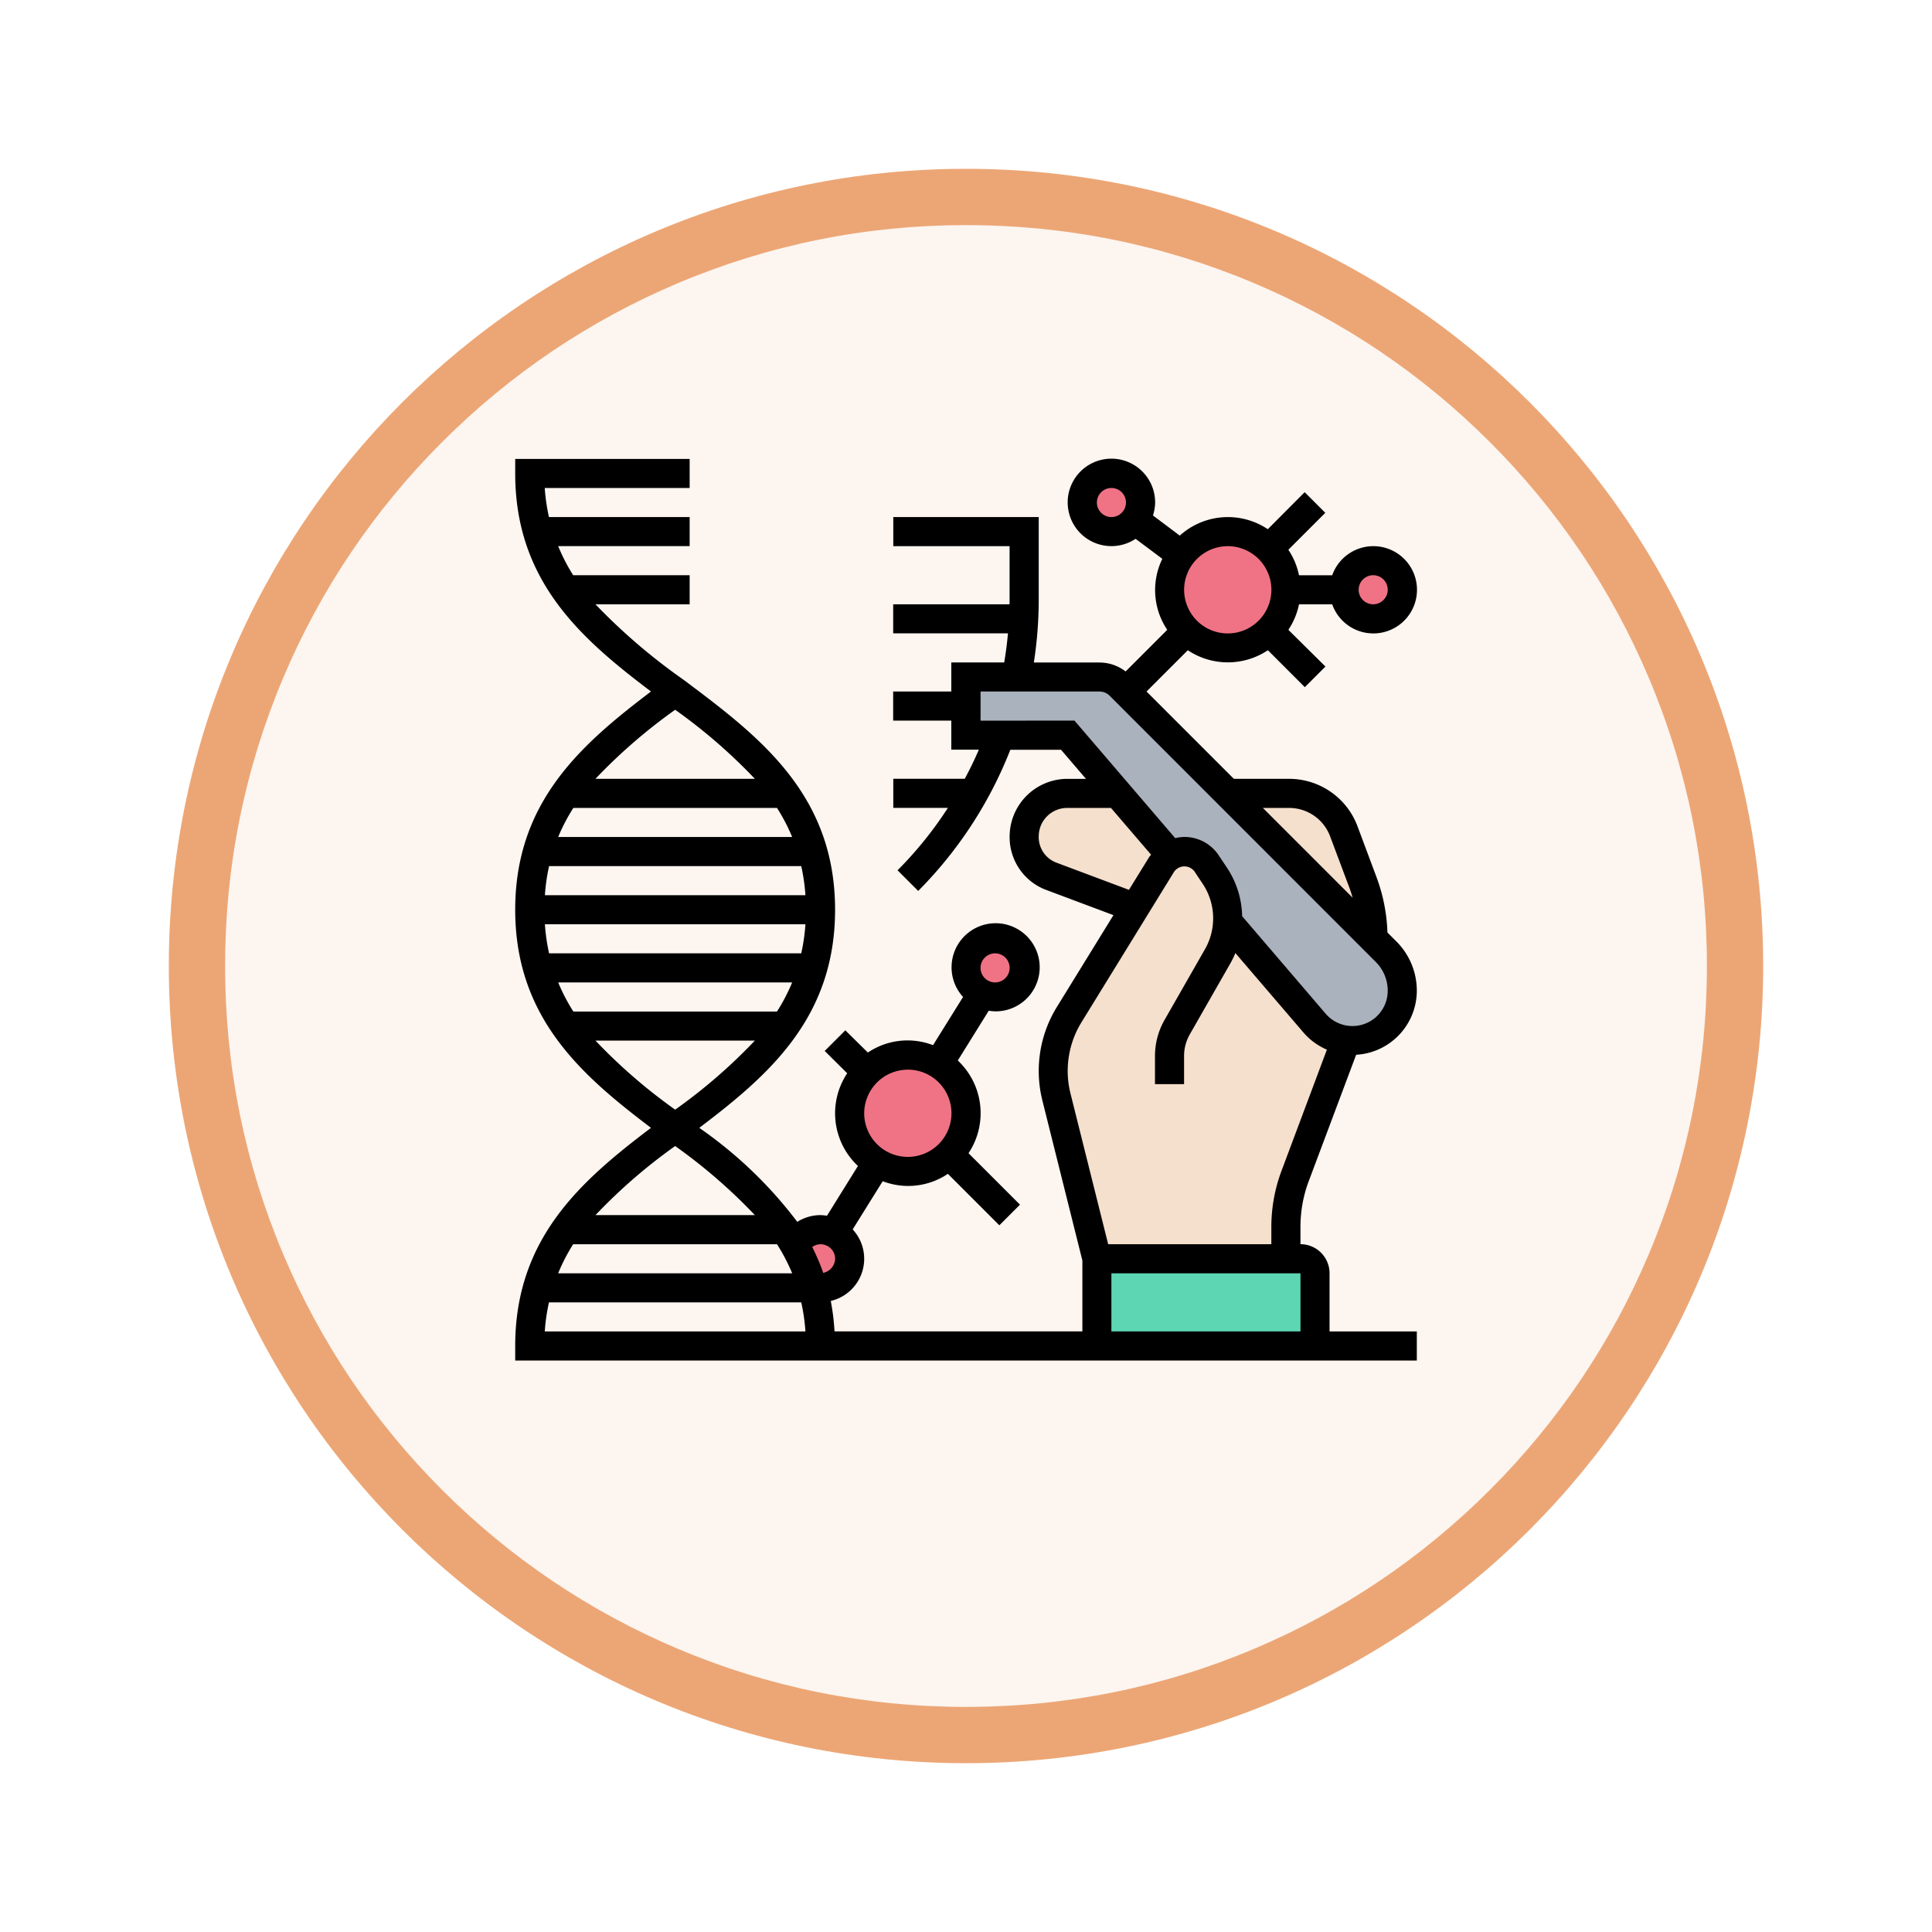 <svg xmlns="http://www.w3.org/2000/svg" xmlns:xlink="http://www.w3.org/1999/xlink" width="103" height="103" viewBox="0 0 103 103">
  <defs>
    <filter id="Trazado_978624" x="0" y="0" width="103" height="103" filterUnits="userSpaceOnUse">
      <feOffset dy="3" input="SourceAlpha"/>
      <feGaussianBlur stdDeviation="3" result="blur"/>
      <feFlood flood-opacity="0.161"/>
      <feComposite operator="in" in2="blur"/>
      <feComposite in="SourceGraphic"/>
    </filter>
  </defs>
  <g id="Grupo_1230210" data-name="Grupo 1230210" transform="translate(-203 -8042.017)">
    <g id="Grupo_1229456" data-name="Grupo 1229456" transform="translate(212 8048.017)">
      <g id="Grupo_1226902" data-name="Grupo 1226902" transform="translate(0)">
        <g id="Grupo_1226078" data-name="Grupo 1226078">
          <g id="Grupo_1224953" data-name="Grupo 1224953">
            <g id="Grupo_1222589" data-name="Grupo 1222589">
              <g id="Grupo_1203109" data-name="Grupo 1203109">
                <g id="Grupo_1176881" data-name="Grupo 1176881">
                  <g id="Grupo_1175148" data-name="Grupo 1175148">
                    <g id="Grupo_1173798" data-name="Grupo 1173798">
                      <g id="Grupo_1171925" data-name="Grupo 1171925">
                        <g id="Grupo_1164524" data-name="Grupo 1164524">
                          <g id="Grupo_1144123" data-name="Grupo 1144123">
                            <g transform="matrix(1, 0, 0, 1, -9, -6)" filter="url(#Trazado_978624)">
                              <g id="Trazado_978624-2" data-name="Trazado 978624" transform="translate(9 6)" fill="#fcf5f0">
                                <path d="M 42.5 83.5 C 36.964 83.5 31.595 82.416 26.541 80.279 C 21.659 78.214 17.274 75.257 13.509 71.491 C 9.743 67.726 6.786 63.341 4.721 58.459 C 2.584 53.405 1.5 48.036 1.5 42.5 C 1.5 36.964 2.584 31.595 4.721 26.541 C 6.786 21.659 9.743 17.274 13.509 13.509 C 17.274 9.743 21.659 6.786 26.541 4.721 C 31.595 2.584 36.964 1.5 42.5 1.5 C 48.036 1.5 53.405 2.584 58.459 4.721 C 63.341 6.786 67.726 9.743 71.491 13.509 C 75.257 17.274 78.214 21.659 80.279 26.541 C 82.416 31.595 83.5 36.964 83.5 42.5 C 83.5 48.036 82.416 53.405 80.279 58.459 C 78.214 63.341 75.257 67.726 71.491 71.491 C 67.726 75.257 63.341 78.214 58.459 80.279 C 53.405 82.416 48.036 83.5 42.5 83.5 Z" stroke="none"/>
                                <path d="M 42.5 3 C 37.166 3 31.994 4.044 27.126 6.103 C 22.422 8.092 18.198 10.941 14.569 14.569 C 10.941 18.198 8.092 22.422 6.103 27.126 C 4.044 31.994 3 37.166 3 42.5 C 3 47.834 4.044 53.006 6.103 57.874 C 8.092 62.578 10.941 66.802 14.569 70.431 C 18.198 74.059 22.422 76.908 27.126 78.897 C 31.994 80.956 37.166 82 42.5 82 C 47.834 82 53.006 80.956 57.874 78.897 C 62.578 76.908 66.802 74.059 70.431 70.431 C 74.059 66.802 76.908 62.578 78.897 57.874 C 80.956 53.006 82 47.834 82 42.5 C 82 37.166 80.956 31.994 78.897 27.126 C 76.908 22.422 74.059 18.198 70.431 14.569 C 66.802 10.941 62.578 8.092 57.874 6.103 C 53.006 4.044 47.834 3 42.5 3 M 42.5 7.62939453125e-06 C 65.972 7.62939453125e-06 85 19.028 85 42.5 C 85 65.972 65.972 85 42.5 85 C 19.028 85 0 65.972 0 42.5 C 0 19.028 19.028 7.62939453125e-06 42.5 7.62939453125e-06 Z" stroke="none" fill="#eca675"/>
                              </g>
                            </g>
                          </g>
                        </g>
                      </g>
                    </g>
                  </g>
                </g>
              </g>
            </g>
          </g>
        </g>
      </g>
    </g>
    <g id="genetico" transform="translate(230.467 8066.483)">
      <g id="Grupo_1230209" data-name="Grupo 1230209" transform="translate(14.901 0.775)">
        <g id="Grupo_1230198" data-name="Grupo 1230198" transform="translate(9.133 10.854)">
          <path id="Trazado_1193333" data-name="Trazado 1193333" d="M54.258,31.73a2.647,2.647,0,0,1-2.651,2.651,2.438,2.438,0,0,1-.341-.023,2.671,2.671,0,0,1-1.682-.907l-4.636-5.4a1.314,1.314,0,0,0,.008-.178,4.1,4.1,0,0,0-.69-2.272l-.442-.667a1.432,1.432,0,0,0-1.178-.628,1.393,1.393,0,0,0-.729.2l-2.83-3.3-2.659-3.1H31V15h7.109a1.555,1.555,0,0,1,1.1.457l.318.318L44.955,21.2l7.753,7.753.69.69a2.951,2.951,0,0,1,.861,2.085Z" transform="translate(-31 -15)" fill="#aab2bd"/>
        </g>
        <g id="Grupo_1230199" data-name="Grupo 1230199" transform="translate(29.29 4.652)">
          <ellipse id="Elipse_14832" data-name="Elipse 14832" cx="1.5" cy="2" rx="1.5" ry="2" transform="translate(-0.124 -0.427)" fill="#ef7385"/>
        </g>
        <g id="Grupo_1230200" data-name="Grupo 1230200" transform="translate(15.335)">
          <path id="Trazado_1193334" data-name="Trazado 1193334" d="M40.551,1a1.551,1.551,0,0,1,1.24,2.481,1.572,1.572,0,0,1-1.24.62,1.551,1.551,0,0,1,0-3.1Z" transform="translate(-39 -1)" fill="#ef7385"/>
        </g>
        <g id="Grupo_1230201" data-name="Grupo 1230201" transform="translate(19.987 3.101)">
          <path id="Trazado_1193335" data-name="Trazado 1193335" d="M50.3,5.907A3.1,3.1,0,1,1,48.1,5,3.121,3.121,0,0,1,50.3,5.907Z" transform="translate(-45 -5)" fill="#ef7385"/>
        </g>
        <g id="Grupo_1230202" data-name="Grupo 1230202" transform="translate(9.133 24.809)">
          <path id="Trazado_1193336" data-name="Trazado 1193336" d="M32.551,33a1.551,1.551,0,0,1,0,3.1,1.484,1.484,0,0,1-.69-.163A1.55,1.55,0,0,1,32.551,33Z" transform="translate(-31 -33)" fill="#ef7385"/>
        </g>
        <g id="Grupo_1230203" data-name="Grupo 1230203" transform="translate(0 40.314)">
          <path id="Trazado_1193337" data-name="Trazado 1193337" d="M22.151,54.551A1.555,1.555,0,0,1,20.6,56.1a1.632,1.632,0,0,1-.434-.062,9.887,9.887,0,0,0-.946-2.21h.008A1.553,1.553,0,0,1,20.6,53a1.484,1.484,0,0,1,.69.163,1.552,1.552,0,0,1,.861,1.388Z" transform="translate(-19.22 -53)" fill="#ef7385"/>
        </g>
        <g id="Grupo_1230204" data-name="Grupo 1230204" transform="translate(2.931 31.011)">
          <path id="Trazado_1193338" data-name="Trazado 1193338" d="M27.737,41.465A3.108,3.108,0,1,1,26.1,41,3.1,3.1,0,0,1,27.737,41.465Z" transform="translate(-23 -41)" fill="#ef7385"/>
        </g>
        <g id="Grupo_1230205" data-name="Grupo 1230205" transform="translate(16.11 41.865)">
          <path id="Trazado_1193339" data-name="Trazado 1193339" d="M51.629,55.775v3.876H40V55H50.854A.778.778,0,0,1,51.629,55.775Z" transform="translate(-40 -55)" fill="#5cd6b3"/>
        </g>
        <g id="Grupo_1230206" data-name="Grupo 1230206" transform="translate(23.088 17.056)">
          <path id="Trazado_1193340" data-name="Trazado 1193340" d="M56.753,30.753,49,23h3.279a3.083,3.083,0,0,1,2.9,2.016l1.031,2.737a8.629,8.629,0,0,1,.543,3Z" transform="translate(-49 -23)" fill="#f5e0cd"/>
        </g>
        <g id="Grupo_1230207" data-name="Grupo 1230207" transform="translate(13.784 20.157)">
          <path id="Trazado_1193341" data-name="Trazado 1193341" d="M46.3,30.745l4.636,5.4a2.671,2.671,0,0,0,1.682.907L49.9,44.289a7.757,7.757,0,0,0-.5,2.721v1.7H39.326l-2.155-8.621A5.576,5.576,0,0,1,37,38.7a5.687,5.687,0,0,1,.853-3l3.5-5.706h.008l1.419-2.318a1.474,1.474,0,0,1,.481-.473,1.393,1.393,0,0,1,.729-.2,1.432,1.432,0,0,1,1.178.628l.442.667a4.1,4.1,0,0,1,.69,2.272,1.314,1.314,0,0,1-.008.178Z" transform="translate(-37 -27)" fill="#f5e0cd"/>
        </g>
        <g id="Grupo_1230208" data-name="Grupo 1230208" transform="translate(12.234 17.056)">
          <path id="Trazado_1193342" data-name="Trazado 1193342" d="M39.985,23l2.83,3.3a1.474,1.474,0,0,0-.481.473l-1.419,2.318h-.008l-4.473-1.682A2.2,2.2,0,0,1,35,25.349v-.054A2.288,2.288,0,0,1,37.287,23Z" transform="translate(-35 -23)" fill="#f5e0cd"/>
        </g>
      </g>
      <path id="Trazado_1193343" data-name="Trazado 1193343" d="M42.309,38.495l2.524-6.729a3.426,3.426,0,0,0,3.234-3.41,3.7,3.7,0,0,0-1.091-2.633l-.475-.475a9.3,9.3,0,0,0-.578-2.938L44.9,19.571a3.891,3.891,0,0,0-3.626-2.515h-2.96L33.658,12.4l2.2-2.2a3.85,3.85,0,0,0,4.269,0l1.969,1.969,1.1-1.1L41.219,9.112a3.846,3.846,0,0,0,.567-1.359h1.771a2.326,2.326,0,1,0,0-1.551H41.786a3.846,3.846,0,0,0-.567-1.359l1.969-1.969-1.1-1.1L40.123,3.747a3.827,3.827,0,0,0-4.693.342L34,3.014a2.3,2.3,0,0,0,.116-.688A2.331,2.331,0,1,0,33.074,4.26L34.5,5.326a3.8,3.8,0,0,0,.262,3.786l-2.219,2.219a2.3,2.3,0,0,0-1.4-.477H27.65a21.972,21.972,0,0,0,.26-3.344V3.1H20.157V4.652h6.2V7.51c0,.081,0,.162-.006.243h-6.2V9.3h6.119c-.046.519-.113,1.037-.2,1.551h-2.82V12.4h-3.1v1.551h3.1v1.551h1.468c-.226.528-.48,1.043-.75,1.551H20.157v1.551h2.911a20.422,20.422,0,0,1-2.684,3.328l1.1,1.1a22.1,22.1,0,0,0,4.912-7.526H29.1l1.329,1.551H29.421a3.082,3.082,0,0,0-3.062,3.123,3,3,0,0,0,1.935,2.793l3.6,1.349-3.018,4.9a6.5,6.5,0,0,0-.771,4.983l2.132,8.527v3.781H17.023a12.173,12.173,0,0,0-.2-1.622,2.308,2.308,0,0,0,1.169-3.814l1.6-2.57a3.785,3.785,0,0,0,3.475-.393l2.744,2.744,1.1-1.1-2.744-2.744a3.847,3.847,0,0,0-.572-4.942l1.651-2.655a2.271,2.271,0,0,0,.343.035,2.349,2.349,0,1,0-1.713-.767l-1.6,2.57a3.785,3.785,0,0,0-3.475.393L17.6,30.463l-1.1,1.1L17.7,32.753a3.847,3.847,0,0,0,.572,4.942l-1.651,2.655a2.271,2.271,0,0,0-.343-.035,2.322,2.322,0,0,0-1.24.359,22.861,22.861,0,0,0-5.225-5.011c3.689-2.794,7.24-5.856,7.24-11.629,0-6.2-4.1-9.276-8.063-12.249A31.8,31.8,0,0,1,4.28,7.753H9.3V6.2H3.091a9.833,9.833,0,0,1-.8-1.551H9.3V3.1H1.8a10.248,10.248,0,0,1-.226-1.551H9.3V0H0V.775C0,6.548,3.552,9.611,7.239,12.4,3.552,15.2,0,18.261,0,24.033s3.552,8.835,7.239,11.629C3.552,38.457,0,41.519,0,47.292v.775H48.067V46.516H43.415v-3.1a1.552,1.552,0,0,0-1.551-1.551v-.92a6.957,6.957,0,0,1,.444-2.45ZM25.584,26.359a.775.775,0,1,1-.775.775A.776.776,0,0,1,25.584,26.359Zm-4.652,6.2a2.326,2.326,0,1,1-2.326,2.326A2.329,2.329,0,0,1,20.932,32.561ZM41.269,18.607a2.332,2.332,0,0,1,2.174,1.509l1.027,2.738c.067.178.122.357.175.538L39.86,18.607ZM45.741,6.2a.775.775,0,1,1-.775.775A.777.777,0,0,1,45.741,6.2ZM37.988,4.652a2.326,2.326,0,1,1-2.326,2.326A2.329,2.329,0,0,1,37.988,4.652ZM31.786,3.1a.775.775,0,1,1,.775-.775A.777.777,0,0,1,31.786,3.1ZM24.809,13.955V12.4h6.335a.772.772,0,0,1,.549.227L45.88,26.819a2.159,2.159,0,0,1,.636,1.537,1.88,1.88,0,0,1-3.307,1.223l-4.454-5.2a4.849,4.849,0,0,0-.809-2.585l-.443-.664a2.19,2.19,0,0,0-1.825-.976,2.119,2.119,0,0,0-.491.064l-5.371-6.267Zm4.03,7.564a1.454,1.454,0,0,1-.929-1.389,1.518,1.518,0,0,1,1.51-1.523h2.341L33.9,21.1c-.026.036-.06.065-.085.1L32.72,22.974Zm-14.074,21.9H2.289a9.832,9.832,0,0,1,.8-1.551H13.957A9.857,9.857,0,0,1,14.765,43.415Zm1.516-1.551a.776.776,0,0,1,.775.775.8.8,0,0,1-.634.752,10.972,10.972,0,0,0-.588-1.379.771.771,0,0,1,.447-.148ZM2.291,27.91H14.765a9.8,9.8,0,0,1-.809,1.551H3.1a9.857,9.857,0,0,1-.808-1.551Zm12.474-7.753H2.291A9.8,9.8,0,0,1,3.1,18.607H13.957A9.857,9.857,0,0,1,14.765,20.157Zm.485,1.551a10.352,10.352,0,0,1,.223,1.551H1.583a10.253,10.253,0,0,1,.223-1.551Zm.223,3.1a10.253,10.253,0,0,1-.223,1.551H1.806a10.352,10.352,0,0,1-.223-1.551ZM8.528,13.374a28.93,28.93,0,0,1,4.25,3.682h-8.5A28.93,28.93,0,0,1,8.528,13.374ZM4.278,31.011h8.5a28.93,28.93,0,0,1-4.25,3.682,28.963,28.963,0,0,1-4.249-3.682Zm4.25,5.622a28.93,28.93,0,0,1,4.25,3.682H4.28A28.909,28.909,0,0,1,8.528,36.632ZM1.8,44.966H15.25a10.352,10.352,0,0,1,.223,1.551H1.576A10.248,10.248,0,0,1,1.8,44.966Zm29.984,1.551v-3.1H41.865v3.1Zm9.071-8.566a8.511,8.511,0,0,0-.543,2.994v.92h-8.7l-2.008-8.032a4.95,4.95,0,0,1,.586-3.8l4.938-8.024a.67.67,0,0,1,1.082-.02l.443.664a3.32,3.32,0,0,1,.12,3.486l-2.154,3.769a3.878,3.878,0,0,0-.511,1.923v1.5h1.551v-1.5a2.332,2.332,0,0,1,.306-1.154l2.154-3.769a4.8,4.8,0,0,0,.275-.564l3.634,4.24a3.421,3.421,0,0,0,1.245.91Z" transform="translate(0)"/>
    </g>
  </g>
</svg>
